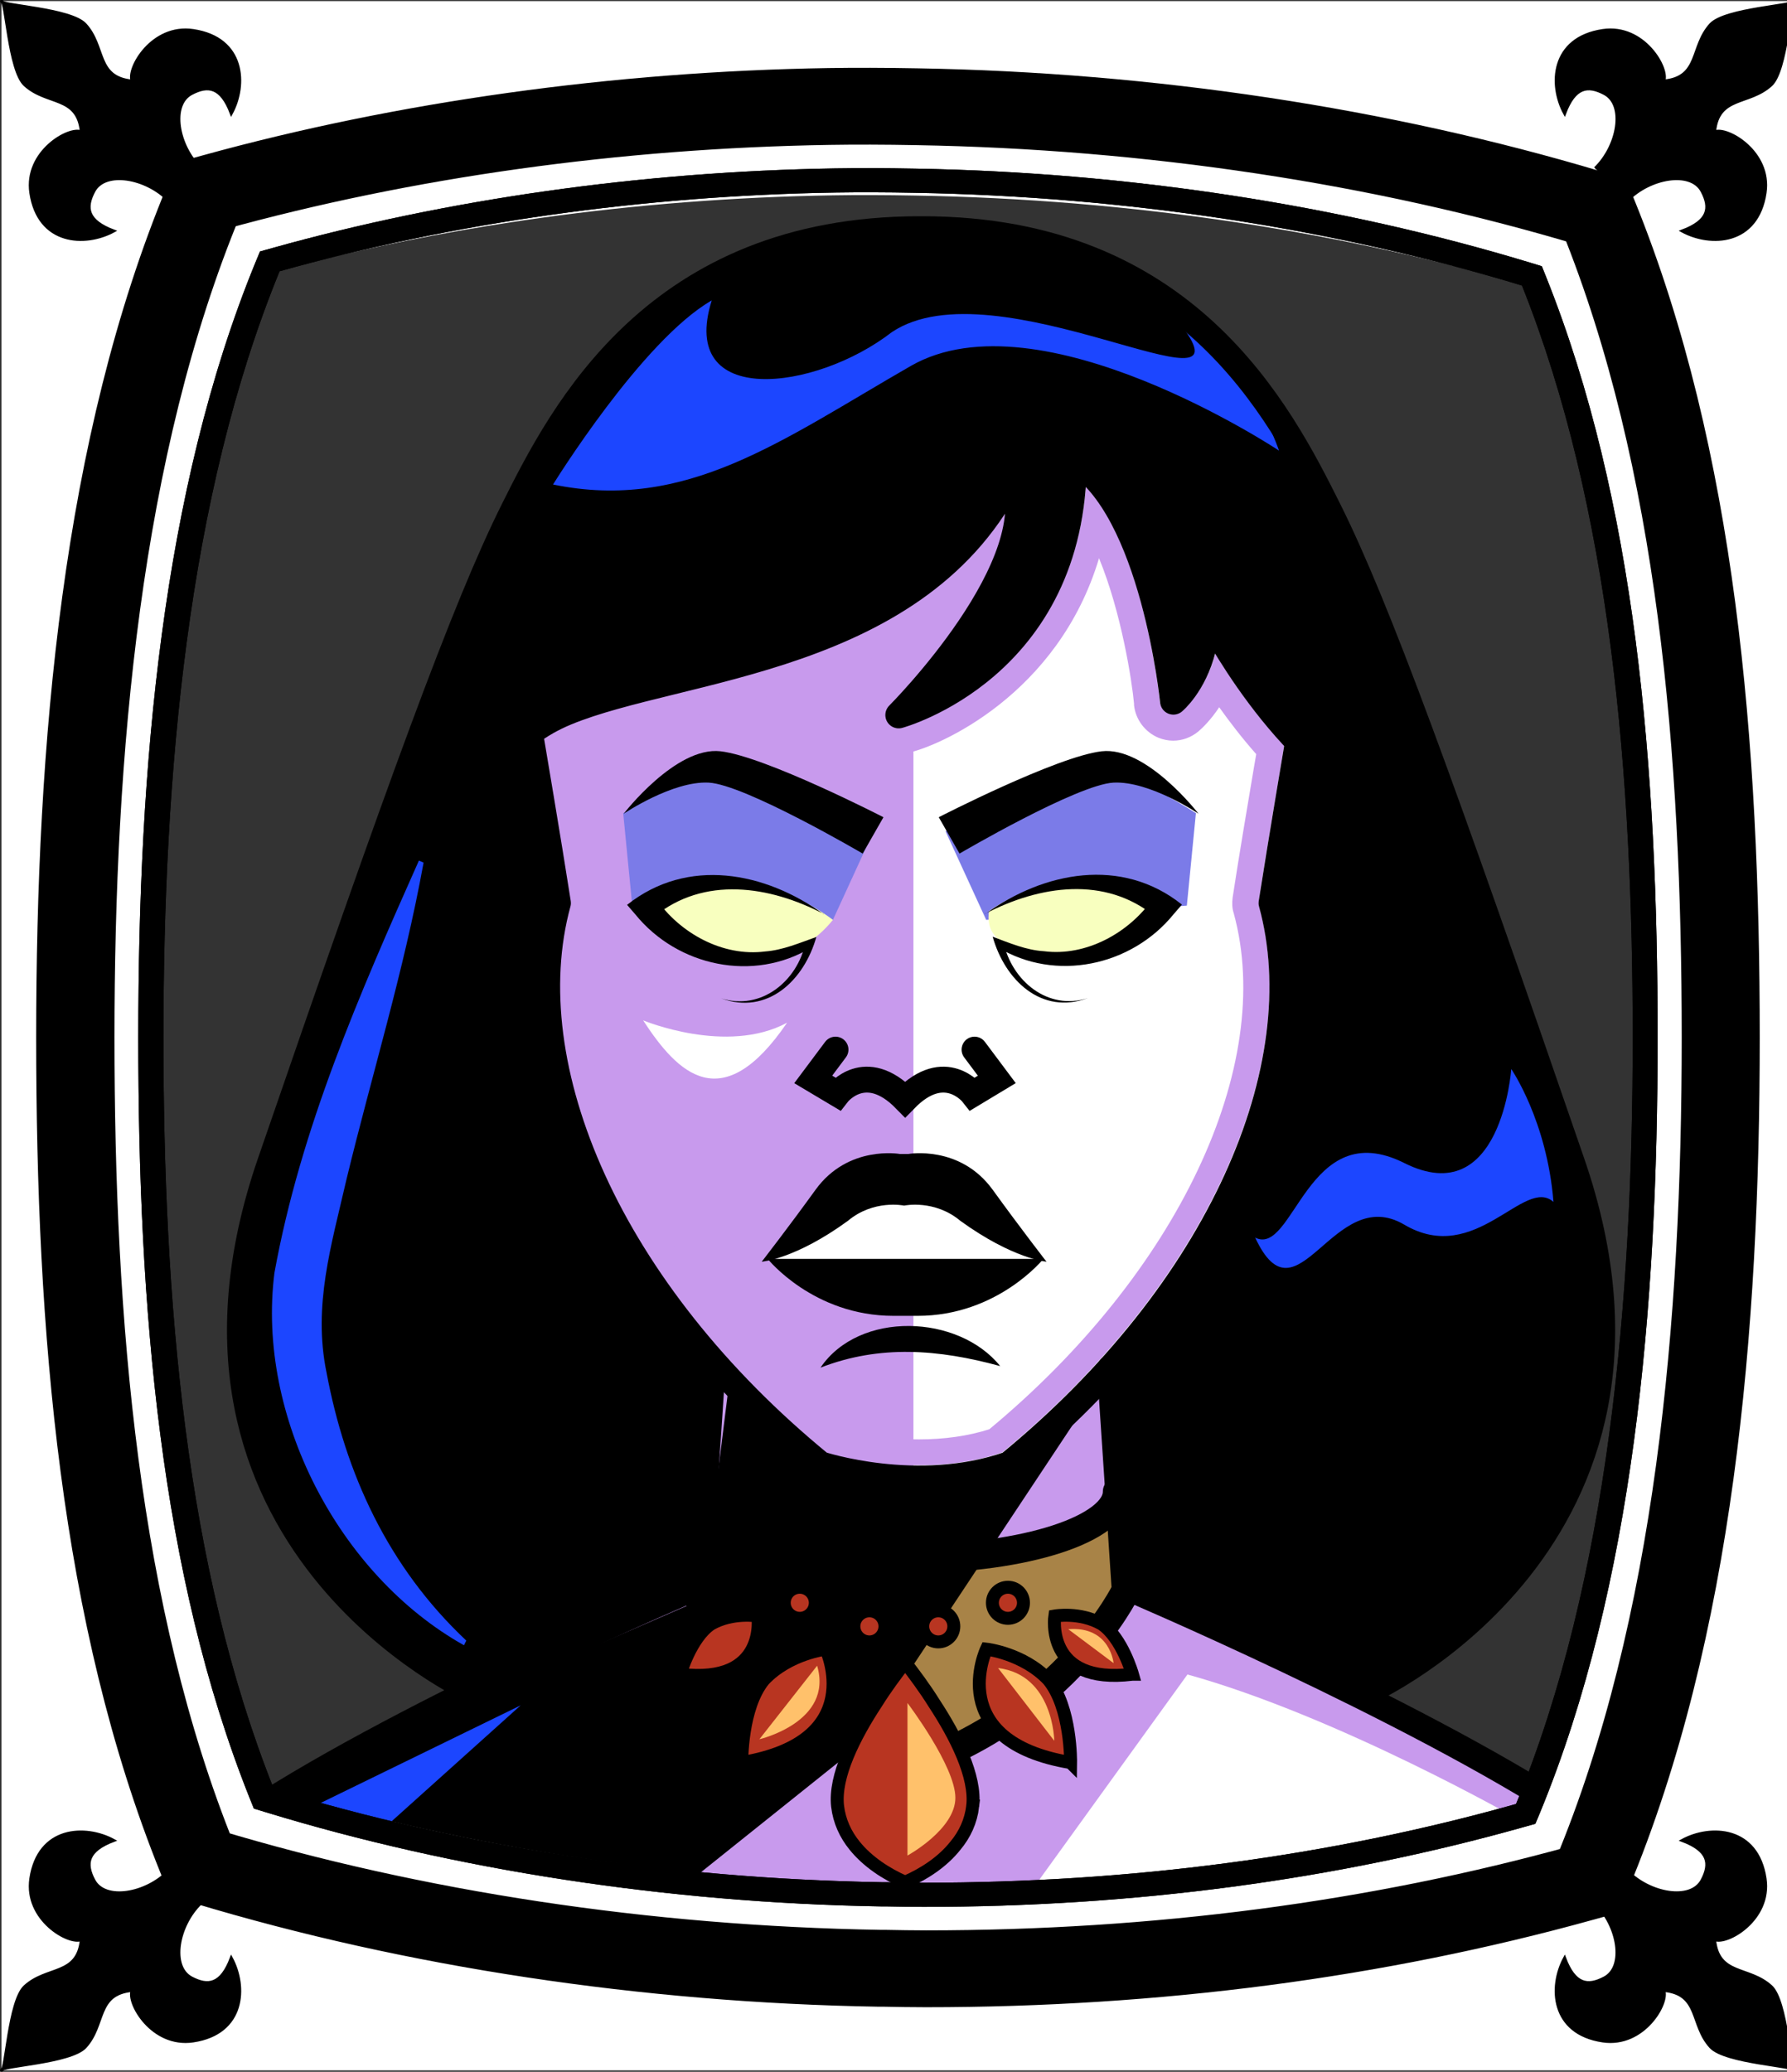 <svg id="Capa_2" xmlns="http://www.w3.org/2000/svg" xmlns:xlink="http://www.w3.org/1999/xlink" viewBox="0 0 69.02 80">
<rect x="0" y="0" width="69.02" height="80" fill="#333333" stroke="none"/>
<defs >
<style >
.cls-1{fill:#c89aed;}.cls-2{fill:#fff;}.cls-3{fill:#f8ffbf;}.cls-4{fill:#7b7be8;}.cls-5{fill:#a88347;}.cls-6{fill:#782ab5;}.cls-7,.cls-8,.cls-9,.cls-10,.cls-11,.cls-12,.cls-13,.cls-14{fill:none;}.cls-7,.cls-8,.cls-9,.cls-10,.cls-14,.cls-15{stroke:#000;}.cls-7,.cls-8,.cls-9,.cls-15{stroke-miterlimit:10;}.cls-8{stroke-width:1.11px;}.cls-8,.cls-9,.cls-10,.cls-11,.cls-14,.cls-15{stroke-linecap:round;}.cls-16{fill:#1c46ff;}.cls-10,.cls-11,.cls-14{stroke-linejoin:round;}.cls-11{stroke:#deb778;stroke-dasharray:0 0 0 4.06;}.cls-17{fill:#deb778;}.cls-18{fill:#ffc16b;}.cls-19{fill:url(#USGS_19_Inundación_de_tierra_2);}.cls-13{stroke:#1d1d1b;stroke-dasharray:0 0 2 2;stroke-width:.3px;}.cls-14{stroke-width:1.03px;}.cls-15{fill:#b83521;stroke-width:.5px;}.cls-20{fill:#fcf0c5;}
</style>
<pattern id="USGS_19_Inundación_de_tierra_2" x="0" y="0" width="72" height="72" patternTransform="translate(195.52 -16063) rotate(-90)" patternUnits="userSpaceOnUse" viewBox="0 0 72 72">
<g >
<rect class="cls-12" width="72" height="72">
</rect>
<g >
<line class="cls-13" x1="71" y1="71" x2="144.44" y2="71">
</line>
<line class="cls-13" x1="71" y1="67" x2="144.44" y2="67">
</line>
<line class="cls-13" x1="71" y1="63" x2="144.44" y2="63">
</line>
<line class="cls-13" x1="71" y1="59" x2="144.44" y2="59">
</line>
<line class="cls-13" x1="71" y1="55" x2="144.44" y2="55">
</line>
<line class="cls-13" x1="71" y1="51" x2="144.44" y2="51">
</line>
<line class="cls-13" x1="71" y1="47" x2="144.44" y2="47">
</line>
<line class="cls-13" x1="71" y1="43" x2="144.44" y2="43">
</line>
<line class="cls-13" x1="71" y1="39" x2="144.44" y2="39">
</line>
<line class="cls-13" x1="71" y1="35" x2="144.44" y2="35">
</line>
<line class="cls-13" x1="71" y1="31" x2="144.44" y2="31">
</line>
<line class="cls-13" x1="71" y1="27" x2="144.44" y2="27">
</line>
<line class="cls-13" x1="71" y1="23" x2="144.44" y2="23">
</line>
<line class="cls-13" x1="71" y1="19" x2="144.44" y2="19">
</line>
<line class="cls-13" x1="71" y1="15" x2="144.44" y2="15">
</line>
<line class="cls-13" x1="71" y1="11" x2="144.44" y2="11">
</line>
<line class="cls-13" x1="71" y1="7" x2="144.44" y2="7">
</line>
<line class="cls-13" x1="71" y1="3" x2="144.44" y2="3">
</line>
</g>
<g >
<line class="cls-13" x1="-1" y1="71" x2="72.44" y2="71">
</line>
<line class="cls-13" x1="-1" y1="67" x2="72.44" y2="67">
</line>
<line class="cls-13" x1="-1" y1="63" x2="72.44" y2="63">
</line>
<line class="cls-13" x1="-1" y1="59" x2="72.44" y2="59">
</line>
<line class="cls-13" x1="-1" y1="55" x2="72.44" y2="55">
</line>
<line class="cls-13" x1="-1" y1="51" x2="72.44" y2="51">
</line>
<line class="cls-13" x1="-1" y1="47" x2="72.44" y2="47">
</line>
<line class="cls-13" x1="-1" y1="43" x2="72.44" y2="43">
</line>
<line class="cls-13" x1="-1" y1="39" x2="72.44" y2="39">
</line>
<line class="cls-13" x1="-1" y1="35" x2="72.44" y2="35">
</line>
<line class="cls-13" x1="-1" y1="31" x2="72.44" y2="31">
</line>
<line class="cls-13" x1="-1" y1="27" x2="72.44" y2="27">
</line>
<line class="cls-13" x1="-1" y1="23" x2="72.44" y2="23">
</line>
<line class="cls-13" x1="-1" y1="19" x2="72.44" y2="19">
</line>
<line class="cls-13" x1="-1" y1="15" x2="72.44" y2="15">
</line>
<line class="cls-13" x1="-1" y1="11" x2="72.44" y2="11">
</line>
<line class="cls-13" x1="-1" y1="7" x2="72.44" y2="7">
</line>
<line class="cls-13" x1="-1" y1="3" x2="72.44" y2="3">
</line>
<line class="cls-13" x1="1.04" y1="69" x2="74.48" y2="69">
</line>
<line class="cls-13" x1="1.04" y1="65" x2="74.48" y2="65">
</line>
<line class="cls-13" x1="1.04" y1="61" x2="74.48" y2="61">
</line>
<line class="cls-13" x1="1.04" y1="57" x2="74.48" y2="57">
</line>
<line class="cls-13" x1="1.04" y1="53" x2="74.48" y2="53">
</line>
<line class="cls-13" x1="1.04" y1="49" x2="74.48" y2="49">
</line>
<line class="cls-13" x1="1.04" y1="45" x2="74.48" y2="45">
</line>
<line class="cls-13" x1="1.04" y1="41" x2="74.48" y2="41">
</line>
<line class="cls-13" x1="1.04" y1="37" x2="74.48" y2="37">
</line>
<line class="cls-13" x1="1.04" y1="33" x2="74.48" y2="33">
</line>
<line class="cls-13" x1="1.04" y1="29" x2="74.48" y2="29">
</line>
<line class="cls-13" x1="1.04" y1="25" x2="74.48" y2="25">
</line>
<line class="cls-13" x1="1.04" y1="21" x2="74.48" y2="21">
</line>
<line class="cls-13" x1="1.04" y1="17" x2="74.48" y2="17">
</line>
<line class="cls-13" x1="1.04" y1="13" x2="74.48" y2="13">
</line>
<line class="cls-13" x1="1.04" y1="9" x2="74.48" y2="9">
</line>
<line class="cls-13" x1="1.04" y1="5" x2="74.48" y2="5">
</line>
<line class="cls-13" x1="1.04" y1="1" x2="74.48" y2="1">
</line>
</g>
<g >
<line class="cls-13" x1="-73" y1="71" x2=".44" y2="71">
</line>
<line class="cls-13" x1="-73" y1="67" x2=".44" y2="67">
</line>
<line class="cls-13" x1="-73" y1="63" x2=".44" y2="63">
</line>
<line class="cls-13" x1="-73" y1="59" x2=".44" y2="59">
</line>
<line class="cls-13" x1="-73" y1="55" x2=".44" y2="55">
</line>
<line class="cls-13" x1="-73" y1="51" x2=".44" y2="51">
</line>
<line class="cls-13" x1="-73" y1="47" x2=".44" y2="47">
</line>
<line class="cls-13" x1="-73" y1="43" x2=".44" y2="43">
</line>
<line class="cls-13" x1="-73" y1="39" x2=".44" y2="39">
</line>
<line class="cls-13" x1="-73" y1="35" x2=".44" y2="35">
</line>
<line class="cls-13" x1="-73" y1="31" x2=".44" y2="31">
</line>
<line class="cls-13" x1="-73" y1="27" x2=".44" y2="27">
</line>
<line class="cls-13" x1="-73" y1="23" x2=".44" y2="23">
</line>
<line class="cls-13" x1="-73" y1="19" x2=".44" y2="19">
</line>
<line class="cls-13" x1="-73" y1="15" x2=".44" y2="15">
</line>
<line class="cls-13" x1="-73" y1="11" x2=".44" y2="11">
</line>
<line class="cls-13" x1="-73" y1="7" x2=".44" y2="7">
</line>
<line class="cls-13" x1="-73" y1="3" x2=".44" y2="3">
</line>
<line class="cls-13" x1="-70.96" y1="69" x2="2.48" y2="69">
</line>
<line class="cls-13" x1="-70.96" y1="65" x2="2.48" y2="65">
</line>
<line class="cls-13" x1="-70.96" y1="61" x2="2.48" y2="61">
</line>
<line class="cls-13" x1="-70.96" y1="57" x2="2.48" y2="57">
</line>
<line class="cls-13" x1="-70.96" y1="53" x2="2.48" y2="53">
</line>
<line class="cls-13" x1="-70.96" y1="49" x2="2.48" y2="49">
</line>
<line class="cls-13" x1="-70.96" y1="45" x2="2.48" y2="45">
</line>
<line class="cls-13" x1="-70.96" y1="41" x2="2.48" y2="41">
</line>
<line class="cls-13" x1="-70.96" y1="37" x2="2.48" y2="37">
</line>
<line class="cls-13" x1="-70.96" y1="33" x2="2.48" y2="33">
</line>
<line class="cls-13" x1="-70.96" y1="29" x2="2.48" y2="29">
</line>
<line class="cls-13" x1="-70.96" y1="25" x2="2.48" y2="25">
</line>
<line class="cls-13" x1="-70.96" y1="21" x2="2.48" y2="21">
</line>
<line class="cls-13" x1="-70.96" y1="17" x2="2.48" y2="17">
</line>
<line class="cls-13" x1="-70.96" y1="13" x2="2.48" y2="13">
</line>
<line class="cls-13" x1="-70.96" y1="9" x2="2.48" y2="9">
</line>
<line class="cls-13" x1="-70.96" y1="5" x2="2.48" y2="5">
</line>
<line class="cls-13" x1="-70.96" y1="1" x2="2.48" y2="1">
</line>
</g>
</g>
</pattern>
</defs>

<g id="Characters">
<g >
<path class="cls-1" d="M20.21,27.56l1.09,6.21s-1.63,6.54,.87,10.9,5.36,8.14,5.36,8.14l-.7,8.69s-13.59,4.85-17.08,8.45c3.81,6.65,24.84,6.87,31.27,6.87s17.22-3.7,19.29-6.97c-4.9-3.38-16.87-8.47-16.87-8.47l-.56-8.64s6.1-6.1,6.87-12.31c.44-4.69-.11-5.88-.11-5.88l1.09-7.41s-5.67-10.03-9.7-10.35-16.78,7.08-20.81,10.79Z">
</path>
<path d="M18.14,65.4s-7.09-4.41-8.18-8.69-.7-9.01,.51-11.89,7.99-22.3,8.82-23.84,3.32-11.05,14.83-12.08c11.69-.83,15.78,7.41,18.53,13.16,2.68,6.01,8.43,23.07,9.14,26.9s.06,12.72-9.14,16.36c-4.22-2.17-9.2-3.96-9.2-3.96l-.58-8.18s5.3-6.58,6.33-11.37,0-7.28,0-7.28l1.09-5.5s-3-4.47-3.58-5.37c-.38,3.32-1.21,2.94-1.21,2.94,0,0-.77-7.16-3.83-8.43,.26,5.24-3.96,8.05-6.01,8.95,2.94-3.9,3.96-6.39,3.58-8.24-5.56,5.11-7.54,6.07-10.74,6.9s-7.28,2.04-8.05,2.75c.51,4.35,.96,5.88,.96,5.88,0,0-.77,7.03,1.6,11.44,3,5.05,4.54,6.97,4.54,6.97l-.7,8.69-8.69,3.9Z">
</path>
<path class="cls-16" d="M21.36,18.71s3.43-5.56,6.13-7.11c-1.31,4.17,4,3.51,6.95,1.23,4-2.7,14.06,3.51,11.2-.25,2.53,1.14,3.76,4.82,3.76,4.82,0,0-9.24-6.13-14.22-3.27s-8.66,5.64-13.81,4.58Z">
</path>
<path class="cls-2" d="M29.95,48.63s2.53-2.34,4.68-2.58,4.82,1.62,5.35,2.53c-2.72,2.1-8.93,1.34-10.03,.05Z">
</path>
<path class="cls-4" d="M32.17,35.52l1.57-3.42s-4.92-2.64-6.27-2.34-3.4,1.64-3.4,1.64l.35,3.57,7.75,.55Z">
</path>
<path class="cls-2" d="M35.28,56.76V27.31s5.3-2.69,6.69-9.2c4.27,5.2,3.19,8.78,3.19,8.78l1.64-2.28s1.95,3.53,3.25,4.09c-.46,5.2-1.11,6.78-1.11,6.78,0,0,1.11,2.04,.37,5.85s-5.39,10.68-10.5,15.14c-2.23,.37-3.53,.28-3.53,.28Z">
</path>
<path class="cls-4" d="M38.09,35.52l-1.57-3.42s4.92-2.64,6.27-2.34,3.4,1.64,3.4,1.64l-.35,3.57-7.75,.55Z">
</path>
<path class="cls-3" d="M32.17,35.52s-2.53-2.02-5.28-1.35c-1.95,.84-1.63,1.18-1.63,1.18,0,0,4.22,3.49,6.91,.17Z">
</path>
<path class="cls-3" d="M38.19,35.19s2.81-2.14,5.85-.67c.89,.5,.84,.9,.06,1.63s-6.3,1.46-5.9-.96Z">
</path>
<path class="cls-5" d="M27.74,58.92s4.97,2.84,15.01-.27c.69,2.72,.53,3.38,.53,3.38,0,0-4.09,5.68-7.99,5.86s-8.17-6.13-8.17-6.13l.62-2.84Z">
</path>
<path class="cls-16" d="M16.36,33.31c-.77,4.23-1.99,8.15-2.98,12.24-.58,2.53-1.3,4.86-.77,7.44,.73,3.89,2.36,7.5,5.4,10.36,0,0-.09,.18-.09,.18-4.85-2.72-8.02-8.86-7.32-14.38,1.01-5.57,3.29-10.78,5.58-15.92,0,0,.18,.08,.18,.08h0Z">
</path>
<path d="M42.42,53.53l-9.18,13.83-8.9,7.12-14.38-3.29-.14-1.92,17.3-7.52,1.06-8.5,3.7,3.29s4.83,.82,6.94-.07c2.24-1.71,3.61-2.95,3.61-2.95Z">
</path>
<polygon class="cls-16" points="20.11 65.85 11.01 70.29 14.01 71.33 20.11 65.85">
</polygon>
<path class="cls-2" d="M45.87,64.65l-8.68,12.02,22.06-3.76-.52-2.61s-7.02-4.02-12.86-5.64Z">
</path>
<path class="cls-2" d="M24.84,39.4s3.23,1.35,5.56,.09c-2.51,3.68-4.22,1.97-5.56-.09Z">
</path>
<path class="cls-16" d="M58.37,41.28s-.38,5.51-4.13,3.63-4.26,3.63-5.76,2.88c1.63,3.5,3-2.13,5.76-.5s4.63-1.88,5.76-.88c-.25-3.13-1.63-5.13-1.63-5.13Z">
</path>
<path class="cls-1" d="M42.45,21.56c.86,2.09,1.27,4.73,1.35,5.61h0s0,.06,0,.06c.06,.55,.42,1.04,.95,1.26,.18,.07,.37,.11,.56,.11,.35,0,.69-.12,.98-.36,.14-.12,.46-.42,.8-.93,.4,.56,.88,1.19,1.43,1.81l-.09,.52c-.24,1.42-.6,3.56-.82,5.01-.03,.22-.02,.43,.04,.61,1.62,5.9-2.17,13.9-9.44,19.93-.82,.26-1.73,.39-2.71,.39-1.37,0-2.53-.25-3.11-.4-7.24-6.04-11.02-14.02-9.41-19.91,.06-.2,.07-.41,.04-.64-.19-1.21-.5-3.08-.92-5.58,.11-.06,.22-.11,.33-.15,.99-.41,2.35-.76,3.94-1.14,2.88-.71,6.2-1.53,9.06-3.31-.62,.82-1.27,1.55-1.8,2.08-.49,.49-.59,1.25-.24,1.82,.27,.47,.77,.77,1.31,.77,.12,0,.25-.02,.37-.05,1.15-.23,5.8-2.23,7.38-7.52m-.51-2.76c-.56,7.45-7.02,9.29-7.09,9.3-.05,.01-.1,.02-.14,.02-.17,0-.34-.1-.44-.26-.12-.2-.08-.46,.08-.62,1.32-1.32,4.23-4.8,4.47-7.39-2.98,4.56-8.33,5.87-12.71,6.95-1.53,.37-2.97,.73-4.05,1.18-.39,.16-.74,.36-1.05,.57,.1,.59,.71,4.17,1.03,6.24,.01,.07,.01,.14-.01,.21-1.73,6.32,2.24,14.78,9.9,21.09,.36,.1,1.8,.5,3.59,.5,1,0,2.12-.12,3.2-.5,7.66-6.3,11.64-14.77,9.91-21.09-.02-.07-.02-.14-.01-.21,.28-1.86,.81-4.96,.98-5.99-1.17-1.25-2.09-2.61-2.66-3.56-.39,1.46-1.22,2.17-1.29,2.23-.1,.08-.21,.12-.33,.12-.07,0-.13-.01-.2-.04-.17-.07-.3-.24-.32-.43,0-.06-.62-5.98-2.86-8.32h0Z">
</path>
<path class="cls-10" d="M52.88,65.29s12.86-5.8,7.84-20.38-7.53-21.48-9.41-25.24-5.49-10.82-15.68-10.82h-.11c-10.19,0-13.8,7.06-15.68,10.82s-4.39,10.66-9.41,25.24,7.84,20.38,7.84,20.38">
</path>
<path class="cls-14" d="M18.22,34.03s-.75-4.71,3.64-6.53,13.71-1.93,17.24-9.21c1.5,3.43-4.39,9.32-4.39,9.32,0,0,6.75-1.82,6.75-9.85,3.11,1.82,3.86,9.32,3.86,9.32,0,0,3.11-2.57-.32-8.46">
</path>
<path class="cls-10" d="M46.7,23.82s2.88,5.7,6.84,7.28">
</path>
<path d="M34.12,31.56l-.8,1.4s-4.55-2.67-5.95-2.74-3.28,1.2-3.28,1.2c0,0,2.01-2.61,3.74-2.41s6.28,2.54,6.28,2.54Z">
</path>
<path d="M36.26,31.56l.8,1.4s4.55-2.67,5.95-2.74,3.28,1.2,3.28,1.2c0,0-2.01-2.61-3.74-2.41s-6.28,2.54-6.28,2.54Z">
</path>
<path class="cls-10" d="M20.51,28.54s.69,4.07,1.04,6.33c-1.73,6.33,1.99,15,10.14,21.67,0,0,3.74,1.24,7.28,0,8.15-6.68,11.88-15.34,10.14-21.67,.35-2.25,1.04-6.33,1.04-6.33">
</path>
<path class="cls-10" d="M27.52,52.84l-.56,8.42s-11.04,4.68-17.31,8.79">
</path>
<path class="cls-10" d="M42.87,52.84l.56,8.42s11.04,4.68,17.31,8.79">
</path>
<path d="M35.02,44.56h.06s2-.36,3.26,1.38c1.07,1.48,2.08,2.78,2.08,2.78,0,0-1.3-.11-3.33-1.58-.99-.83-2.15-.59-2.15-.59h-.04s-1.16-.24-2.15,.59c-2.03,1.48-3.33,1.58-3.33,1.58,0,0,1.01-1.3,2.08-2.78,1.26-1.74,3.26-1.38,3.26-1.38h.25Z">
</path>
<path d="M35.49,48.61h4.81s-1.77,2.2-4.86,2.2h-.93c-3.1,0-4.86-2.2-4.86-2.2h5.85Z">
</path>
<path d="M31.69,52.81c1.5-2.21,5.33-2.06,6.94-.06-2.38-.65-4.65-.83-6.94,.06h0Z">
</path>
<path d="M31.81,35.29c-2.09-1.09-4.63-1.47-6.55,.11,0,0,.09-.68,.09-.68,.91,1.31,2.56,2.23,4.2,2.02,.68-.05,1.33-.33,1.98-.56-.47,1.67-1.88,3.03-3.68,2.37,1.55,.49,2.95-.67,3.26-2.15,0,0,.22,.19,.22,.19-2.22,1.35-5.16,.73-6.79-1.28,0,0-.32-.37-.32-.37,2.34-1.86,5.34-1.27,7.59,.36h0Z">
</path>
<path d="M38.06,35.29c2.25-1.63,5.26-2.22,7.59-.36,0,0-.32,.37-.32,.37-1.63,2.01-4.57,2.63-6.79,1.28,0,0,.22-.19,.22-.19,.32,1.48,1.71,2.65,3.26,2.15-1.8,.67-3.21-.7-3.68-2.37,.64,.24,1.3,.52,1.98,.56,1.63,.21,3.29-.71,4.2-2.02,0,0,.09,.68,.09,.68-1.92-1.58-4.46-1.2-6.55-.11h0Z">
</path>
<path class="cls-9" d="M37.64,40.53l.86,1.15-.93,.56s-1.07-1.37-2.61,.21c-1.55-1.58-2.61-.21-2.61-.21l-.94-.56,.86-1.15">
</path>
<path class="cls-8" d="M43.15,57.6c0,1.43-3.56,2.59-7.94,2.59s-7.94-1.16-7.94-2.59">
</path>
<path class="cls-8" d="M43.48,61.43s-2.31,4.75-8.32,6.79c-6.02-2.04-8.33-6.79-8.33-6.79">
</path>
<path class="cls-15" d="M26.27,64.65s.4-1.41,1.19-1.94c.84-.48,1.81-.31,1.81-.31,0,0,.41,2.67-2.99,2.25Z">
</path>
<path class="cls-15" d="M28.65,68.06s-.03-2.13,.86-3.2c.97-1.02,2.39-1.18,2.39-1.18,0,0,1.68,3.56-3.25,4.38Z">
</path>
<path class="cls-15" d="M43.74,64.65s-.4-1.41-1.19-1.94c-.84-.48-1.81-.31-1.81-.31,0,0-.41,2.67,2.99,2.25Z">
</path>
<path class="cls-15" d="M41.35,68.06s.03-2.13-.86-3.2c-.97-1.02-2.39-1.18-2.39-1.18,0,0-1.68,3.56,3.25,4.38Z">
</path>
<path class="cls-15" d="M37.57,69.74c-.07,.59-.31,1.1-.67,1.53h0c-.5,.63-1.21,1.09-1.94,1.41-.73-.32-1.45-.79-1.95-1.41-.35-.43-.59-.94-.66-1.53-.13-1.15,.65-2.69,1.49-3.97,.38-.61,.79-1.15,1.12-1.58,.33,.43,.74,.97,1.12,1.58,.84,1.28,1.62,2.82,1.49,3.97Z">
</path>
<circle class="cls-15" cx="30.89" cy="61.89" r=".6">
</circle>
<circle class="cls-15" cx="33.58" cy="62.8" r=".6">
</circle>
<circle class="cls-15" cx="38.93" cy="61.89" r=".6">
</circle>
<circle class="cls-15" cx="36.24" cy="62.8" r=".6">
</circle>
<path class="cls-18" d="M35.05,65.76v5.89s1.85-1.01,1.85-2.23-1.85-3.66-1.85-3.66Z">
</path>
<path class="cls-18" d="M31.56,64.32l-2.23,2.84s2.87-.67,2.23-2.84Z">
</path>
<path class="cls-18" d="M38.55,64.41l2.17,2.81s-.03-2.55-2.17-2.81Z">
</path>
<path class="cls-18" d="M41.26,62.91l1.75,1.31s-.13-1.44-1.75-1.31Z">
</path>
</g>
</g>
 <g
     id="g2850">
    <g
       id="g2837">
      <path
         id="path1951"
         d="M 0.057 0.043 L 0.057 79.943 L 69.309 79.943 L 69.309 0.043 L 0.057 0.043 z M 33.615 3.596 C 34.206 3.596 34.787 3.605 35.422 3.615 C 44.431 3.767 53.471 5.134 61.561 7.555 L 62.064 7.707 L 62.25 8.164 C 66.07 17.605 66.99 28.726 66.99 40.062 C 66.99 51.399 65.973 63.026 61.988 72.578 L 61.791 73.045 L 61.275 73.186 C 53.274 75.404 44.692 76.529 35.76 76.529 C 35.212 76.529 34.676 76.52 34.15 76.51 L 33.943 76.51 C 24.902 76.358 15.86 74.99 7.793 72.559 L 7.289 72.406 L 7.104 71.951 C 3.294 62.52 2.375 51.369 2.375 40.062 C 2.375 28.756 3.382 17.127 7.355 7.555 L 7.553 7.09 L 8.066 6.947 C 15.51 4.891 23.785 3.737 32.006 3.605 C 32.542 3.595 33.079 3.596 33.615 3.596 z "
         style="opacity:1;vector-effect:none;fill:#ffffff;fill-opacity:1;fill-rule:nonzero;stroke:none;stroke-width:1.952;stroke-linecap:butt;stroke-linejoin:miter;stroke-miterlimit:4;stroke-dasharray:none;stroke-dashoffset:0;stroke-opacity:1" />
    </g>
    <path
       id="path1154-8-2"
       d="m 33.675,6.611 c 0.558,0 1.115,0.01 1.683,0.019 8.427,0.143 16.803,1.405 24.363,3.67 3.573,8.831 4.444,19.417 4.444,29.762 0,10.344 -0.953,21.399 -4.681,30.335 -7.436,2.064 -15.43,3.274 -23.774,3.274 -0.506,0 -1.012,-0.01 -1.518,-0.019 h -0.176 C 25.568,73.509 17.192,72.089 9.643,69.814 6.08,61.002 5.209,50.415 5.209,40.062 c 0,-10.353 0.953,-21.389 4.661,-30.325 C 16.82,7.816 24.463,6.745 32.178,6.621 c 0.496,-0.01 1.002,-0.01 1.498,-0.01 m 0,-0.956 c -0.506,0 -1.012,0 -1.518,0.01 C 24.401,5.789 16.593,6.879 9.57,8.819 L 9.085,8.953 8.899,9.392 C 5.15,18.424 4.2,29.394 4.2,40.062 c 0,10.668 0.868,21.189 4.462,30.087 l 0.176,0.43 0.475,0.143 c 7.612,2.294 16.142,3.584 24.673,3.727 h 0.196 c 0.496,0.01 1.002,0.019 1.518,0.019 8.427,0 16.524,-1.061 24.074,-3.154 l 0.485,-0.134 0.186,-0.44 c 3.759,-9.013 4.72,-19.984 4.72,-30.679 0,-10.695 -0.868,-21.189 -4.472,-30.096 L 60.517,9.536 60.042,9.392 C 52.41,7.108 43.879,5.818 35.379,5.675 34.78,5.665 34.233,5.656 33.675,5.656 Z"
       style="fill:#ff0000;stroke:#ffffff;stroke-width:1.843;stroke-miterlimit:4;stroke-dasharray:none" />
    <path
       id="path1154"
       d="m 33.615,4.608 c 0.591,0 1.182,0.01 1.784,0.02 8.932,0.152 17.81,1.489 25.822,3.89 3.787,9.36 4.71,20.58 4.71,31.544 0,10.964 -1.01,22.681 -4.962,32.152 -7.881,2.188 -16.354,3.302 -25.198,3.302 -0.536,0 -1.073,-0.01 -1.609,-0.02 H 33.976 C 25.022,75.344 16.145,74.007 8.143,71.596 4.366,62.256 3.444,51.036 3.444,40.062 c 0,-10.974 1.01,-22.67 4.94,-32.142 7.367,-2.036 15.467,-3.171 23.644,-3.302 0.525,-0.01 1.062,-0.01 1.587,-0.01 m 0,-1.013 c -0.536,0 -1.073,0 -1.609,0.01 C 23.785,3.737 15.51,4.891 8.066,6.948 L 7.552,7.09 7.355,7.556 C 3.381,17.128 2.374,28.755 2.374,40.062 c 0,11.307 0.919,22.458 4.729,31.889 l 0.186,0.456 0.504,0.152 c 8.067,2.431 17.109,3.799 26.151,3.951 h 0.208 c 0.525,0.01 1.062,0.02 1.609,0.02 8.932,0 17.514,-1.124 25.516,-3.343 l 0.514,-0.142 0.197,-0.466 c 3.984,-9.552 5.002,-21.18 5.002,-32.517 0,-11.336 -0.919,-22.458 -4.74,-31.899 L 62.064,7.708 61.561,7.556 C 53.471,5.135 44.43,3.767 35.421,3.615 c -0.635,-0.01 -1.215,-0.02 -1.806,-0.02 z"
       style="fill:#000000;stroke:#000000;stroke-width:1.954;stroke-miterlimit:4;stroke-dasharray:none" />
    <g
       id="g1810">
      <path
         d="M 6.513,7.743 C 5.649,6.848 4.059,6.568 3.627,7.382 3.284,8.029 3.363,8.531 4.395,8.92 3.296,9.519 1.486,9.445 1.189,7.447 0.953,5.855 2.675,4.886 3.14,5.092 3.003,3.682 1.822,4.069 0.958,3.281 0.343,2.719 0.231,-0.026 0.056,0.044 -0.014,0.219 2.732,0.33 3.294,0.946 4.082,1.81 3.694,2.991 5.104,3.128 4.899,2.662 5.868,0.941 7.459,1.177 9.457,1.473 9.531,3.284 8.933,4.383 8.543,3.35 8.042,3.272 7.394,3.615 6.58,4.046 6.86,5.637 7.756,6.501"
         style="fill:#000000;stroke:#000000;stroke-width:0.111px;stroke-linecap:butt;stroke-linejoin:miter;stroke-opacity:1"
         id="path1737-3" />
      <path
         d="m 62.851,7.743 c 0.865,-0.895 2.455,-1.175 2.886,-0.361 0.343,0.647 0.265,1.149 -0.768,1.538 1.099,0.599 2.909,0.525 3.206,-1.473 0.236,-1.592 -1.485,-2.56 -1.951,-2.355 0.137,-1.41 1.318,-1.022 2.181,-1.81 0.616,-0.562 0.727,-3.308 0.902,-3.238 0.07,0.175 -2.676,0.286 -3.238,0.902 C 65.283,1.81 65.67,2.991 64.26,3.128 64.465,2.662 63.497,0.941 61.905,1.177 c -1.998,0.296 -2.072,2.107 -1.473,3.206 0.389,-1.033 0.891,-1.111 1.538,-0.768 0.814,0.431 0.534,2.022 -0.361,2.886"
         style="fill:#000000;stroke:#000000;stroke-width:0.111px;stroke-linecap:butt;stroke-linejoin:miter;stroke-opacity:1"
         id="path1737-3-5" />
      <path
         d="m 62.851,72.244 c 0.865,0.895 2.455,1.175 2.886,0.361 0.343,-0.647 0.265,-1.149 -0.768,-1.538 1.099,-0.599 2.909,-0.525 3.206,1.473 0.236,1.592 -1.485,2.56 -1.951,2.355 0.137,1.41 1.318,1.022 2.181,1.81 0.616,0.562 0.727,3.308 0.902,3.238 0.07,-0.175 -2.676,-0.286 -3.238,-0.902 -0.788,-0.864 -0.401,-2.045 -1.81,-2.181 0.205,0.465 -0.764,2.187 -2.355,1.951 -1.998,-0.296 -2.072,-2.107 -1.473,-3.206 0.389,1.033 0.891,1.111 1.538,0.768 0.814,-0.431 0.534,-2.022 -0.361,-2.886"
         style="fill:#000000;stroke:#000000;stroke-width:0.111px;stroke-linecap:butt;stroke-linejoin:miter;stroke-opacity:1"
         id="path1737-3-7" />
      <path
         d="M 6.513,72.244 C 5.649,73.14 4.059,73.42 3.627,72.606 3.284,71.958 3.363,71.457 4.395,71.067 c -1.099,-0.599 -2.909,-0.525 -3.206,1.473 -0.236,1.592 1.485,2.56 1.951,2.355 -0.137,1.41 -1.318,1.022 -2.181,1.81 -0.616,0.562 -0.727,3.308 -0.902,3.238 C -0.014,79.769 2.732,79.657 3.294,79.042 4.082,78.178 3.694,76.997 5.104,76.86 4.899,77.325 5.868,79.047 7.459,78.811 9.457,78.514 9.531,76.704 8.933,75.605 8.543,76.637 8.042,76.716 7.394,76.373 6.58,75.941 6.86,74.351 7.756,73.487"
         style="fill:#000000;stroke:#000000;stroke-width:0.111px;stroke-linecap:butt;stroke-linejoin:miter;stroke-opacity:1"
         id="path1737-3-5-5" />
    </g>
    <path
       id="path1154-9"
       d="m 33.713,7.426 c 0.537,0 1.074,0.009 1.62,0.019 8.112,0.14 16.174,1.371 23.451,3.581 3.44,8.616 4.277,18.945 4.277,29.037 0,10.092 -0.917,20.878 -4.506,29.596 -7.158,2.014 -14.852,3.04 -22.884,3.04 -0.487,0 -0.974,-0.009 -1.461,-0.019 H 34.041 C 25.909,72.54 17.847,71.309 10.58,69.089 7.15,60.492 6.312,50.163 6.312,40.062 c 0,-10.101 0.918,-20.868 4.486,-29.587 6.69,-1.874 14.047,-2.919 21.473,-3.04 0.477,-0.009 0.964,-0.009 1.441,-0.009 m 0,-0.932 c -0.487,0 -0.974,0 -1.461,0.009 C 24.786,6.624 17.27,7.687 10.511,9.58 L 10.043,9.71 9.864,10.139 c -3.609,8.812 -4.523,19.515 -4.523,29.923 0,10.408 0.835,20.673 4.295,29.354 l 0.169,0.42 0.457,0.14 c 7.327,2.238 15.538,3.497 23.749,3.637 h 0.189 c 0.477,0.009 0.964,0.019 1.461,0.019 8.112,0 15.906,-1.035 23.173,-3.077 l 0.467,-0.131 0.179,-0.429 c 3.619,-8.793 4.543,-19.497 4.543,-29.932 0,-10.435 -0.835,-20.673 -4.304,-29.363 l -0.169,-0.42 -0.457,-0.14 C 51.746,7.911 43.535,6.652 35.353,6.512 34.777,6.503 34.25,6.493 33.713,6.493 Z"
       style="fill:#000000;stroke:none;stroke-width:1.786;stroke-miterlimit:4;stroke-dasharray:none" />
    <path
       id="path1154-9-3"
       d="m 33.713,7.426 c 0.537,0 1.074,0.009 1.62,0.019 8.112,0.14 16.174,1.371 23.451,3.581 3.44,8.616 4.277,18.945 4.277,29.037 0,10.092 -0.917,20.878 -4.506,29.596 -7.158,2.014 -14.852,3.04 -22.884,3.04 -0.487,0 -0.974,-0.009 -1.461,-0.019 H 34.041 C 25.909,72.54 17.847,71.309 10.58,69.089 7.15,60.492 6.312,50.163 6.312,40.062 c 0,-10.101 0.918,-20.868 4.486,-29.587 6.69,-1.874 14.047,-2.919 21.473,-3.04 0.477,-0.009 0.964,-0.009 1.441,-0.009 m 0,-0.932 c -0.487,0 -0.974,0 -1.461,0.009 C 24.786,6.624 17.27,7.687 10.511,9.58 L 10.043,9.71 9.864,10.139 C 6.256,18.951 5.341,29.654 5.341,40.062 c 0,10.408 0.835,20.673 4.295,29.354 l 0.169,0.42 0.457,0.14 c 7.327,2.238 15.538,3.497 23.749,3.637 h 0.189 c 0.477,0.009 0.964,0.019 1.461,0.019 8.112,0 15.906,-1.035 23.173,-3.077 l 0.467,-0.131 0.179,-0.429 c 3.619,-8.793 4.543,-19.497 4.543,-29.932 0,-10.435 -0.835,-20.673 -4.304,-29.363 l -0.169,-0.42 -0.457,-0.14 C 51.746,7.911 43.535,6.652 35.353,6.512 34.777,6.503 34.25,6.493 33.713,6.493 Z"
       style="fill:#000000;stroke:none;stroke-width:1.786;stroke-miterlimit:4;stroke-dasharray:none" />
  </g>
</svg>
